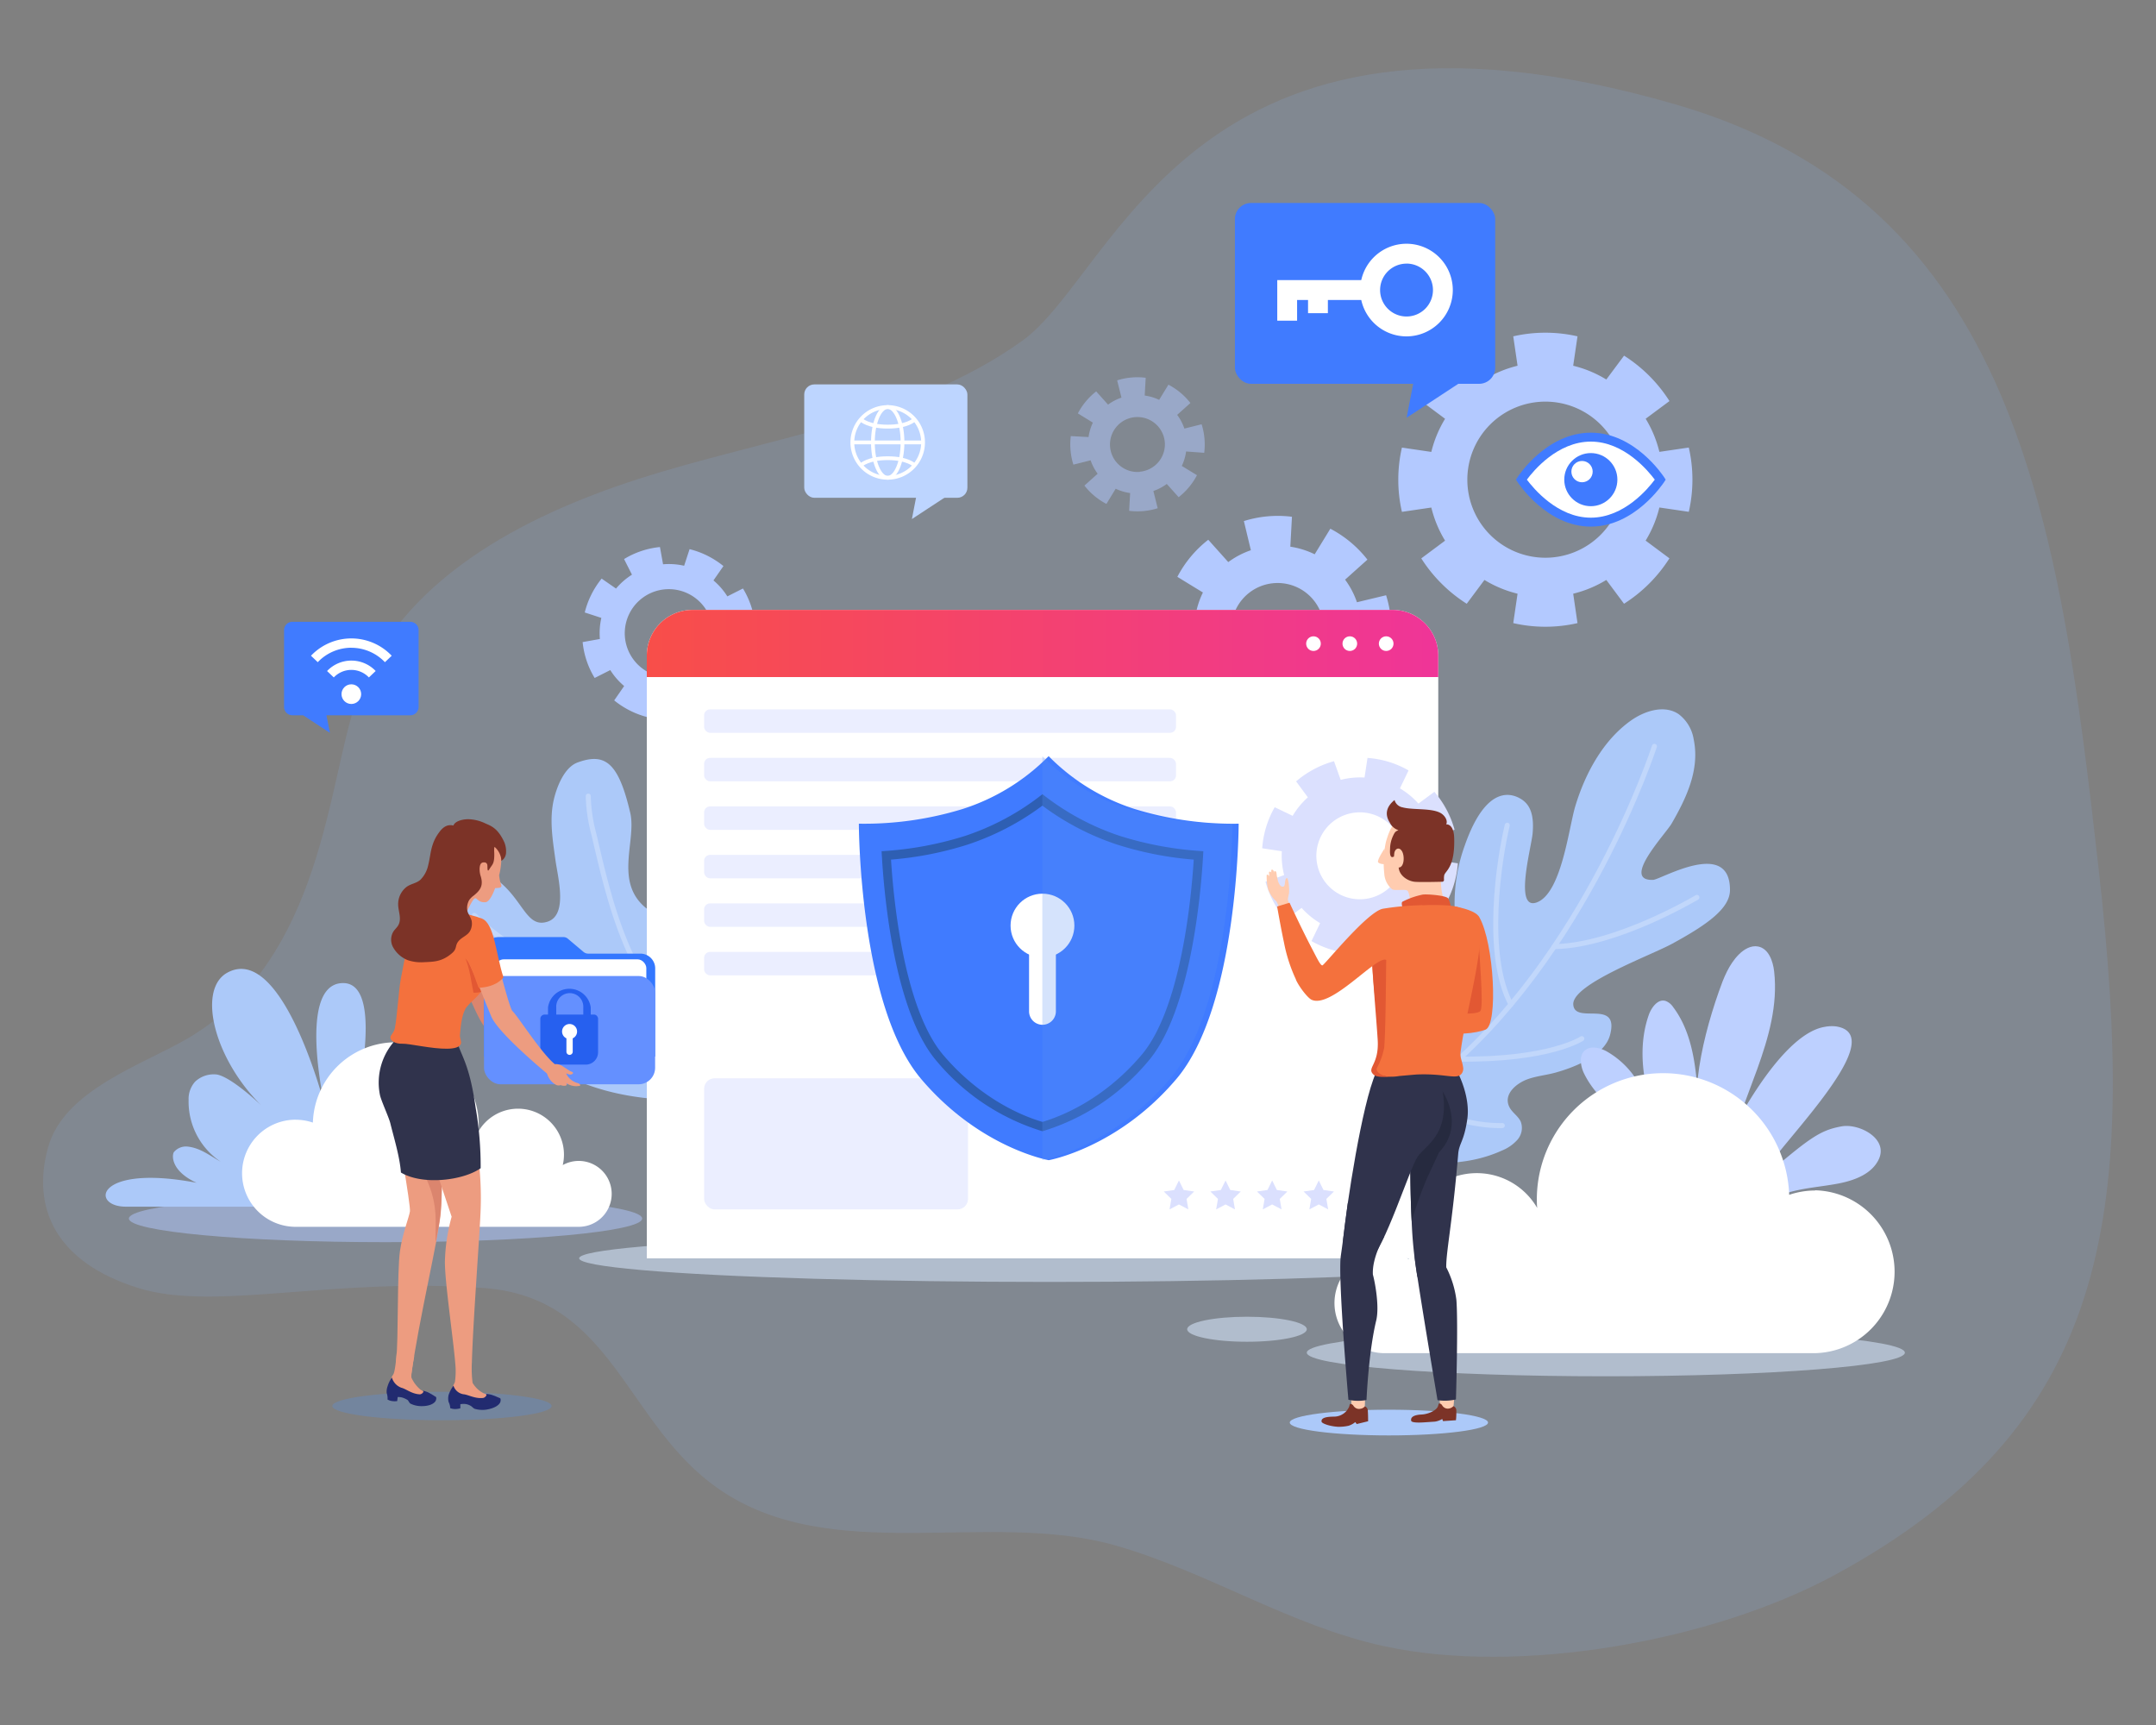 <svg xmlns="http://www.w3.org/2000/svg" xmlns:xlink="http://www.w3.org/1999/xlink" viewBox="0 0 500 400"><rect x="0" y="0" width="500" height="400" fill="#808080" stroke="none"/><defs><linearGradient id="a" x1="149.97" y1="149.25" x2="333.55" y2="149.25" gradientUnits="userSpaceOnUse"><stop offset="0" stop-color="#f84e49"/><stop offset="1" stop-color="#ef3598"/></linearGradient><clipPath id="b"><polyline points="81.48 160.96 99.05 144.25 81.48 144.25 63.92 144.25 81.48 160.96" style="fill:none"/></clipPath></defs><title>landing_page</title><g style="isolation:isolate"><g style="opacity:0.15"><path d="M388.65,24.23C276.32-8.38,259.15,63.28,237,79.08c-25.87,18.45-59.6,22.49-89.21,32.07-26.34,8.51-55.44,23.36-65.11,51.2-6.75,19.44-7.89,59.86-38.81,78.24-10.41,6.19-29,12-32.72,25.46-3.92,14.12,1.86,26.7,20.92,32.62,17.82,5.54,44.61-2.55,80.1,0,29.91,2.15,32.72,31.21,54.15,46.34,26.23,18.52,62.83,4.91,92.4,13.37,21.43,6.13,40.45,18.61,62.23,23.34,31.56,6.86,76.29-1.2,104.48-16.47,63.49-34.39,70.43-82.35,61.28-163.69S467.33,47.07,388.65,24.23Z" style="fill:#89b5f4"/></g><ellipse cx="89.41" cy="282.56" rx="59.52" ry="5.48" style="fill:#b3c9ff;opacity:0.5"/><ellipse cx="243.44" cy="291.78" rx="109.13" ry="5.48" style="fill:#d9e8ff;opacity:0.55;mix-blend-mode:multiply"/><ellipse cx="372.41" cy="313.66" rx="69.35" ry="5.48" style="fill:#d9e8ff;opacity:0.55;mix-blend-mode:multiply"/><ellipse cx="289.19" cy="308.23" rx="13.87" ry="2.9" style="fill:#d9e8ff;opacity:0.55;mix-blend-mode:multiply"/><path d="M322.45,149.18a26.28,26.28,0,0,0-1-11.15l-6.76,1.62a19.24,19.24,0,0,0-2.75-5.24l5.18-4.64a26.42,26.42,0,0,0-8.6-7.17l-3.63,5.93a19.24,19.24,0,0,0-5.65-1.76l.38-6.94a26.29,26.29,0,0,0-11.15,1l1.62,6.76a19.24,19.24,0,0,0-5.24,2.75l-4.64-5.18a26.42,26.42,0,0,0-7.17,8.6l5.93,3.63a19.24,19.24,0,0,0-1.76,5.65l-6.94-.38a26.28,26.28,0,0,0,1,11.15l6.76-1.62a19.24,19.24,0,0,0,2.75,5.24l-5.18,4.64a26.42,26.42,0,0,0,8.6,7.17l3.63-5.93a19.24,19.24,0,0,0,5.65,1.76L293.1,172a26.28,26.28,0,0,0,11.15-1l-1.62-6.76a19.23,19.23,0,0,0,5.24-2.75l4.64,5.18a26.43,26.43,0,0,0,7.17-8.6l-5.93-3.63a19.23,19.23,0,0,0,1.76-5.65Zm-25.12,7.44A10.74,10.74,0,1,1,307,145,10.74,10.74,0,0,1,297.33,156.63Z" style="fill:#b3c9ff"/><path d="M279.27,105a15.6,15.6,0,0,0-.6-6.62l-4,1A11.42,11.42,0,0,0,273,96.2l3.07-2.75a15.69,15.69,0,0,0-5.1-4.25l-2.15,3.52a11.42,11.42,0,0,0-3.35-1l.23-4.12a15.61,15.61,0,0,0-6.62.6l1,4a11.42,11.42,0,0,0-3.11,1.63l-2.75-3.07a15.69,15.69,0,0,0-4.25,5.1L253.45,98a11.42,11.42,0,0,0-1,3.35l-4.12-.23a15.6,15.6,0,0,0,.6,6.62l4-1a11.42,11.42,0,0,0,1.63,3.11l-3.07,2.75a15.69,15.69,0,0,0,5.1,4.25l2.15-3.52a11.42,11.42,0,0,0,3.35,1l-.23,4.12a15.6,15.6,0,0,0,6.62-.6l-1-4a11.41,11.41,0,0,0,3.11-1.63l2.75,3.07a15.69,15.69,0,0,0,4.25-5.1l-3.52-2.15a11.41,11.41,0,0,0,1-3.35Zm-14.91,4.42a6.37,6.37,0,1,1,5.77-6.92A6.37,6.37,0,0,1,264.35,109.38Z" style="fill:#b3c9ff;opacity:0.5"/><path d="M327.37,238.94c3.29-4.12,6.67-8.44,7.74-13.6,1-4.78,2.4-10,2.23-14.9a39.52,39.52,0,0,1,2.35-14.37c5.06-14.45,11.1-12.08,13.23-10.68s2.86,3.94,2.51,7.87c-.28,3.16-4.29,17.65.79,16.05,5.87-1.85,7.58-17.27,9.09-22.3,2.25-7.51,6.41-15.33,12.94-19.94,3.22-2.27,7.72-3.67,11-1.51a9.11,9.11,0,0,1,3.54,5.91c1.45,7-1.72,13.61-5.11,19.48-1.42,2.46-11.81,13.34-4.31,13.08,1.79-.06,17.87-9.72,17.83,2.35,0,4.25-5.23,8-13.34,12.42-5.06,2.78-23.34,9.41-23,14.15s10.74-1.48,8.54,7c-1.23,4.76-8,7.45-12.55,8.74-2.16.61-4.43.8-6.54,1.55-2.51.89-5.75,3.41-4.29,6.42.63,1.32,2.08,2.12,2.67,3.46a4.17,4.17,0,0,1-.78,4.17,9.65,9.65,0,0,1-3.63,2.52c-8.67,3.94-18.87,3.49-27.92.5s-17.12-8.33-24.77-14" style="fill:#acc9f9"/><g style="opacity:0.25"><path d="M383.68,173.06s-16,49.3-50.59,77" style="fill:none;stroke:#fff;stroke-linecap:round;stroke-linejoin:round;stroke-width:1.171px"/><path d="M393.53,208.09s-18.78,11.23-33.1,11.41" style="fill:none;stroke:#fff;stroke-linecap:round;stroke-linejoin:round;stroke-width:1.171px"/><path d="M349.55,191.36c-1.88,7.83-5.34,29.91.85,41.54" style="fill:none;stroke:#fff;stroke-linecap:round;stroke-linejoin:round;stroke-width:1.171px"/><path d="M366.84,240.84s-7.45,5-28.55,4.75" style="fill:none;stroke:#fff;stroke-linecap:round;stroke-linejoin:round;stroke-width:1.171px"/><path d="M348.4,261s-11,.56-19.84-6.25" style="fill:none;stroke:#fff;stroke-linecap:round;stroke-linejoin:round;stroke-width:1.171px"/></g><path d="M395.1,270.16c-3.82-13.14-1-27.31,3.52-40.23,1.08-3.1,2.32-6.28,4.64-8.61,1.19-1.19,2.83-2.17,4.48-1.84,2.42.49,3.44,3.37,3.71,5.83,1.72,15.49-8.48,29.68-11.07,45.05" style="fill:#bdd0ff"/><path d="M384.24,263.56a40.31,40.31,0,0,0-3.64-11.3,20,20,0,0,0-8.08-8.51c-1.56-.82-3.64-1.32-5-.15s-1,3.65-.13,5.39c4.69,9.51,16.66,13.78,21.22,23.35" style="fill:#bdd0ff"/><path d="M389.76,271.32c-3-5.55-5.84-11.21-7.48-17.29s-2-12.65.06-18.6c.63-1.84,2.21-3.94,4-3.3A3.67,3.67,0,0,1,388,233.5c3.42,4.5,4.73,10.25,5.35,15.87s.64,11.32,1.87,16.84a4.74,4.74,0,0,0,1,2.29,1.77,1.77,0,0,0,2.27.36,2.4,2.4,0,0,0,.7-1.21c.78-2.46,13-27.76,24-29.54a8.39,8.39,0,0,1,2.7-.09c13.84,2.3-17.34,31.23-17.58,35.54,11.28-9.67,13.68-11.46,18.81-12.38,4-.71,10.86,2.8,8.59,7.64-1.57,3.35-5.49,4.84-9.11,5.57-4,.79-8,1-11.92,2.15s-7.71,3.23-9.69,6.75" style="fill:#bdd0ff"/><path d="M152.39,212.24c-11.14-5.86-4.58-16.7-6.23-23.76-2.72-11.63-5.8-14-12.17-11.69-3.11,1.11-4.85,5.64-5.54,8.56-1.1,4.65-.26,9.48.37,14.13.55,4,2.94,12.72-1.86,14.25s-5.54-4.83-11.36-9.45c-2.62-2.08-9.67-2.95-11.24,2.21-2.78,9.15,1.54,13.5,23.19,25.63,3.69,2.07,11.67,4.24,11.21,6.31s-6.09-.41-10.26,1c-6.73,2.3-3.69,6.53-1.33,7.89,18.82,10.87,34.12,6.09,41.47,9.49,3.2,1.48,5.32,4.55,7.83,7,5.54,5.49,7.63,4.52,15.43,4.32,4.56-.12,9.23-1.41,12.64-4.44,1.39-1.24,2.61-3.11,2-4.86a5.29,5.29,0,0,0-2.43-2.48c-7-4.34-15.3-6.23-22.49-10.29a42.55,42.55,0,0,1-20.73-29.69" style="fill:#acc9f9"/><g style="opacity:0.25"><path d="M136.42,184.61a38,38,0,0,0,1.35,9c2.35,10.11,4.74,20.34,9.4,29.61,6.11,12.14,15.8,22.05,25.63,31.43,3.46,3.3,7.05,6.63,11.45,8.52" style="fill:none;stroke:#fff;stroke-linecap:round;stroke-linejoin:round;stroke-width:1.171px"/><path d="M110,212.26c11,10.88,26.47,16,41.64,19.1" style="fill:none;stroke:#fff;stroke-linecap:round;stroke-linejoin:round;stroke-width:1.171px"/><path d="M134.3,245.09c8.49,1.72,25.42,5.57,32.83,4.1" style="fill:none;stroke:#fff;stroke-linecap:round;stroke-linejoin:round;stroke-width:1.171px"/></g><path d="M381.65,97.1,387.17,93a34.23,34.23,0,0,0-10.53-10.53L372.52,88a27,27,0,0,0-7.68-3.19l1-6.82a33.41,33.41,0,0,0-14.9,0l1,6.82A27,27,0,0,0,344.26,88l-4.11-5.52A34.23,34.23,0,0,0,329.61,93l5.52,4.11a27,27,0,0,0-3.19,7.68l-6.82-1a33.41,33.41,0,0,0,0,14.9l6.82-1a27,27,0,0,0,3.19,7.68l-5.52,4.11A34.22,34.22,0,0,0,340.15,140l4.11-5.52a27,27,0,0,0,7.68,3.19l-1,6.82a33.41,33.41,0,0,0,14.9,0l-1-6.82a27,27,0,0,0,7.68-3.19l4.11,5.52a34.23,34.23,0,0,0,10.53-10.53l-5.52-4.11a27,27,0,0,0,3.19-7.68l6.82,1a33.4,33.4,0,0,0,0-14.9l-6.82,1A27,27,0,0,0,381.65,97.1Zm-23.26,32.23a18.1,18.1,0,1,1,18.1-18.1A18.1,18.1,0,0,1,358.39,129.33Z" style="fill:#b3c9ff"/><path d="M165.46,134.59l2.31-3.33a20.17,20.17,0,0,0-7.85-3.92l-1.26,3.85a15.93,15.93,0,0,0-4.89-.34l-.72-4a19.68,19.68,0,0,0-8.32,2.79l1.83,3.62a15.93,15.93,0,0,0-3.7,3.22l-3.33-2.31a20.17,20.17,0,0,0-3.92,7.85l3.85,1.26a15.93,15.93,0,0,0-.34,4.89l-4,.72a19.69,19.69,0,0,0,2.79,8.32l3.62-1.83a15.93,15.93,0,0,0,3.22,3.7l-2.31,3.33a20.17,20.17,0,0,0,7.85,3.92l1.26-3.85a15.93,15.93,0,0,0,4.89.34l.72,4a19.68,19.68,0,0,0,8.32-2.79l-1.83-3.62a15.93,15.93,0,0,0,3.7-3.22l3.33,2.31a20.17,20.17,0,0,0,3.92-7.85l-3.85-1.26a15.93,15.93,0,0,0,.34-4.89l4-.72a19.69,19.69,0,0,0-2.79-8.32l-3.62,1.83A15.93,15.93,0,0,0,165.46,134.59Zm-7.11,21.94a10.22,10.22,0,1,1,6.45-12.94A10.22,10.22,0,0,1,158.35,156.53Z" style="fill:#b3c9ff"/><path d="M160.56,141.43H323A10.59,10.59,0,0,1,333.55,152V291.79a0,0,0,0,1,0,0H150a0,0,0,0,1,0,0V152A10.59,10.59,0,0,1,160.56,141.43Z" style="fill:#fff"/><rect x="163.29" y="250.04" width="61.2" height="30.4" rx="2.43" ry="2.43" style="fill:#dbe0fe;opacity:0.55"/><rect x="163.29" y="164.49" width="109.44" height="5.44" rx="1.38" ry="1.38" style="fill:#dbe0fe;opacity:0.55"/><rect x="163.29" y="175.74" width="109.44" height="5.44" rx="1.38" ry="1.38" style="fill:#dbe0fe;opacity:0.55"/><rect x="163.29" y="186.99" width="109.44" height="5.44" rx="1.38" ry="1.38" style="fill:#dbe0fe;opacity:0.55"/><rect x="163.29" y="198.23" width="109.44" height="5.44" rx="1.38" ry="1.38" style="fill:#dbe0fe;opacity:0.55"/><rect x="163.29" y="209.48" width="109.44" height="5.44" rx="1.38" ry="1.38" style="fill:#dbe0fe;opacity:0.55"/><rect x="163.29" y="220.73" width="109.44" height="5.44" rx="1.38" ry="1.38" style="fill:#dbe0fe;opacity:0.55"/><polygon points="273.41 273.73 274.5 275.94 276.94 276.29 275.18 278.01 275.59 280.44 273.41 279.29 271.23 280.44 271.65 278.01 269.89 276.29 272.32 275.94 273.41 273.73" style="fill:#dbe0fe"/><polygon points="284.22 273.73 285.31 275.94 287.75 276.29 285.99 278.01 286.4 280.44 284.22 279.29 282.04 280.44 282.46 278.01 280.69 276.29 283.13 275.94 284.22 273.73" style="fill:#dbe0fe"/><polygon points="295.03 273.73 296.12 275.94 298.56 276.29 296.79 278.01 297.21 280.44 295.03 279.29 292.85 280.44 293.27 278.01 291.5 276.29 293.94 275.94 295.03 273.73" style="fill:#dbe0fe"/><polygon points="305.84 273.73 306.93 275.94 309.36 276.29 307.6 278.01 308.02 280.44 305.84 279.29 303.66 280.44 304.07 278.01 302.31 276.29 304.75 275.94 305.84 273.73" style="fill:#dbe0fe"/><polygon points="316.64 273.73 317.74 275.94 320.17 276.29 318.41 278.01 318.82 280.44 316.64 279.29 314.47 280.44 314.88 278.01 313.12 276.29 315.56 275.94 316.64 273.73" style="fill:#dbe0fe"/><path d="M263.19,187.61a48.92,48.92,0,0,1-20-12.27,48.92,48.92,0,0,1-20,12.27A77.78,77.78,0,0,1,199.18,191s0,42.23,14.48,59.24c13.6,16,29.56,18.79,29.56,18.79s16-2.82,29.56-18.79c14.48-17,14.48-59.24,14.48-59.24A77.78,77.78,0,0,1,263.19,187.61Z" style="fill:#407bff"/><path d="M241.76,262.32A51.38,51.38,0,0,1,217.18,246c-9-10.52-12-34.72-12.73-48.62a79.24,79.24,0,0,0,19.4-3.56,58.86,58.86,0,0,0,17.91-9.66,58.83,58.83,0,0,0,17.91,9.66,79.27,79.27,0,0,0,19.4,3.56c-.73,13.9-3.77,38.1-12.73,48.62A51.38,51.38,0,0,1,241.76,262.32Z" style="fill:#285699;opacity:0.75"/><path d="M241.76,260.15c-3.82-1.1-13.9-4.84-23-15.5-8.21-9.64-11.25-31.51-12.12-45.32a79.39,79.39,0,0,0,17.85-3.51,60.93,60.93,0,0,0,17.25-9,60.94,60.94,0,0,0,17.25,9,79.46,79.46,0,0,0,17.85,3.51c-.88,13.83-3.94,35.71-12.12,45.32C255.66,255.31,245.59,259,241.76,260.15Z" style="fill:#407bff"/><circle cx="241.76" cy="214.63" r="7.4" style="fill:#fff"/><path d="M241.76,237.63h0a3.12,3.12,0,0,1-3.11-3.11v-17a3.11,3.11,0,0,1,3.11-3.11h0a3.11,3.11,0,0,1,3.11,3.11v17A3.12,3.12,0,0,1,241.76,237.63Z" style="fill:#fff"/><path d="M261.73,187.61a48.92,48.92,0,0,1-20-12.27V269s16-2.82,29.56-18.79C285.8,233.24,285.8,191,285.8,191A77.78,77.78,0,0,1,261.73,187.61Z" style="fill:#5890f4;opacity:0.25;mix-blend-mode:multiply"/><path d="M323,141.43H160.56A10.59,10.59,0,0,0,150,152v5H333.55v-5A10.59,10.59,0,0,0,323,141.43Z" style="fill:url(#a)"/><circle cx="304.61" cy="149.25" r="1.7" style="fill:#fff"/><circle cx="313.04" cy="149.25" r="1.7" style="fill:#fff"/><circle cx="321.47" cy="149.25" r="1.7" style="fill:#fff"/><path d="M72.37,279.81H29.22c-8.42,0-7.05-10,16.37-5.54-5.75-2.63-5.78-6.14-5.29-7.08a3.65,3.65,0,0,1,3.06-1.33c3,.26,5.24,2.08,7.85,3.54a16.76,16.76,0,0,1-7.47-14.34,6,6,0,0,1,1.53-4.26,6.3,6.3,0,0,1,5.08-1.63c3.16.63,9,5.9,11.29,8.14-11.8-10.85-16.29-28-8.74-31.86,12.72-6.57,22.33,30.64,22.33,30.64s-6.33-28,4.28-28.13,2,32.48,2,32.48" style="fill:#acc9f9"/><path d="M420.93,276.06a18.83,18.83,0,0,0-6,1,29.27,29.27,0,0,0-58.52.86c0,.74,0,1.47.09,2.2A16.19,16.19,0,0,0,326.74,292a11.62,11.62,0,1,0-5.65,21.78h99.83a18.89,18.89,0,0,0,0-37.77Z" style="fill:#fff"/><path d="M68.56,259.65a12.38,12.38,0,0,1,4,.66,19.24,19.24,0,0,1,38.47.57c0,.49,0,1-.06,1.44a10.65,10.65,0,0,1,19.54,7.84,7.64,7.64,0,1,1,3.71,14.32H68.56a12.42,12.42,0,0,1,0-24.84Z" style="fill:#fff"/><path d="M333,193.95l4.33-1.55a22.87,22.87,0,0,0-4.68-8.79l-3.7,2.73a18.07,18.07,0,0,0-4.29-3.53l2-4.16a22.33,22.33,0,0,0-9.52-2.9l-.69,4.55a18.07,18.07,0,0,0-5.53.54l-1.55-4.33a22.87,22.87,0,0,0-8.79,4.68l2.73,3.7a18.07,18.07,0,0,0-3.53,4.29l-4.16-2a22.33,22.33,0,0,0-2.9,9.52l4.55.69a18.07,18.07,0,0,0,.54,5.53l-4.33,1.55a22.87,22.87,0,0,0,4.68,8.79l3.7-2.73a18.07,18.07,0,0,0,4.29,3.53l-2,4.16a22.33,22.33,0,0,0,9.52,2.9l.69-4.55a18.07,18.07,0,0,0,5.53-.54l1.55,4.33a22.88,22.88,0,0,0,8.79-4.68L327.5,212a18.07,18.07,0,0,0,3.53-4.29l4.16,2a22.33,22.33,0,0,0,2.9-9.52l-4.55-.69A18.07,18.07,0,0,0,333,193.95ZM312.45,208.1A10.08,10.08,0,1,1,325,201.39,10.08,10.08,0,0,1,312.45,208.1Z" style="fill:#dbe0fe"/><ellipse cx="322.1" cy="329.87" rx="22.99" ry="2.98" style="fill:#acc9f9"/><path d="M333.63,322.19s.29,3.18.41,4,2.7.69,3,.25a22.83,22.83,0,0,0,.17-4.17" style="fill:#ffccb0"/><path d="M337.74,327.09a17.27,17.27,0,0,1-.09,2.24l-3,.2-.18-.49a4.69,4.69,0,0,1-1.69.61l-2.51.17c-1.84.12-2.9,0-3-.36-.29-1.34,1.92-1.43,2.49-1.46,1.64-.11,3.37-1,3.7-1.86.24-.62.11-.77.45-.68a.85.85,0,0,1,.54.41,1.51,1.51,0,0,0,1.61.74,1.8,1.8,0,0,0,1-.55A1.09,1.09,0,0,1,337.74,327.09Z" style="fill:#7c3327"/><path d="M313.35,323.22a24.38,24.38,0,0,0,.14,3.05c.16.8,2.74.54,3,.09a22.83,22.83,0,0,0-.06-4.18" style="fill:#ffccb0"/><path d="M317.21,327.13c.07.84.07,2.44.07,2.44l-2.64.64-.34-.45a4.62,4.62,0,0,1-1.55.85,10.34,10.34,0,0,1-2.49.24c-2.18-.15-3.69-.83-3.76-1.15-.31-1.33,2.59-1.17,3.18-1.22a3.82,3.82,0,0,0,3.17-2.22c.24-.63.1-.77.46-.69a.88.88,0,0,1,.56.4,1.57,1.57,0,0,0,1.67.71,1.88,1.88,0,0,0,1-.57A1.09,1.09,0,0,1,317.21,327.13Z" style="fill:#7c3327"/><path d="M329.21,233.57c.26-.3.42,3.27,4,5.09s9.45.84,11.31.09c2.92-1.16,2-20-1.46-26.09-.8-1.42-3.91-2.12-5.81-2.52-.54,5.11,1.43,17.6,4.32,22.87C341.43,234,329.21,233.57,329.21,233.57Z" style="fill:#f4713d"/><path d="M343.33,234.41c.85-1.17-.43-14.29-.35-16.32l-4,7.32c.72,3-2.28,8.27-5.87,8.24l-.52.73C334.68,234.87,342.48,235.58,343.33,234.41Z" style="fill:#e25833"/><path d="M327.38,283.13a99.3,99.3,0,0,0,1.28,12.68c.55,2.81,6.91,1.12,6.76-1.37-.23-3.54,1.34-10,2.75-26.83.2-2.55,1.35-2.84,2.11-8.08s-2.16-10.71-2.16-10.71l-10.87-.7-.16,15.28,0,5.17S327,275.66,327.38,283.13Z" style="fill:#30334c"/><path d="M335.39,293.85a22.93,22.93,0,0,1,2.36,7.55c.44,5.39-.1,23.11-.1,23.11a11.56,11.56,0,0,1-4.27.17s-5-29.58-5.27-33S335.39,293.85,335.39,293.85Z" style="fill:#30334c"/><path d="M327.38,283.13a94.73,94.73,0,0,1,3.56-9.92c1.76-3.75,2.79-6,2.79-6,6.23-6.53.67-14.36.67-14.36s-3.11,4.2-3.46,4.63-2.36,4-3.86,5.92l0,5.17S327,275.66,327.38,283.13Z" style="fill:#262a3f"/><path d="M318.39,295.58c-.25-4,2.61-8.8,2.61-8.8s-8.3-6.36-8.43-7.83c0,0-1.18,9.31-1.61,12.18-.74,5,1.75,33.45,1.75,33.45a10.25,10.25,0,0,0,4.2.06s.45-11,2.25-18.44C320,302.67,318.69,296.56,318.39,295.58Z" style="fill:#30334c"/><path d="M319.08,248.8c-3.24,7.23-6.76,30.55-7.6,38.61-.36,3.41,2.49,8.59,5.8,5.5,4-3.69,9.51-21.74,11.5-24.72s9.42-5.71,4.34-20.83" style="fill:#30334c"/><path d="M334.72,208.22a14,14,0,0,1-.5-5.2c.39-2.21,1.71-6.18,1.21-9.16s-4.25-5.46-8.22-5.08-5.13,4.19-5.79,6.4a22.78,22.78,0,0,0-.39,7.4,5.12,5.12,0,0,0,1.82,3.64c.66.39,3.15-.12,3.59.35s.77,3.29.77,3.29" style="fill:#ffccb0"/><path d="M336.48,210.73a5.31,5.31,0,0,0-.64-2.42c-.56-.66-4.62-1-5.85-.88a17.89,17.89,0,0,0-4.76,1.67c-.42.29.24,2,.24,2Z" style="fill:#e25833"/><path d="M334.55,204.46s-5.43.15-6.57,0c-1.56-.2-3.47-1.43-3.61-3.3,1.33,0,1.43-2.8.72-3.85s-1.63-.41-1.74.58,0,.68-.27.81-.84.15-.71-1.76a7.22,7.22,0,0,1,.73-3.19c.5-1.1.77-1,1.21-1.24a3.43,3.43,0,0,1-2-1.75c-1.1-1.72-1-3.55,1.1-5.25a2.35,2.35,0,0,0,1.86,1.7c2.4.66,6.74.11,8.86,1.34.9.53,1.7,1.7,1.26,2.61,0,0,1.75-.27,1.85,3.17.21,7-2.15,7.62-2.32,8.69S335.1,204.21,334.55,204.46Z" style="fill:#7c3327"/><path d="M319.08,248.8c.52.19,1,.5,1.51.66a10.36,10.36,0,0,0,3.91.05c1.34-.12,2.69-.24,4-.35,7-.3,9.42,1.39,10.56-.32a2,2,0,0,0,.24-1.44c-.24-1.54-.75-2.08-.55-3.63.17-1.3.42-2.86.75-4.63,1.16-6.15,3.45-15.54,3.76-21.19.45-8.08-7.77-8-7.77-8-12.07-.75-16.56,2.72-17.22,7.91,0,.37-.08.76-.11,1.18-.31,5.35,1.21,16.4,2,22.85C320.42,243.65,318.05,248.42,319.08,248.8Z" style="fill:#f4713d"/><path d="M318.64,249.27c.51.44,2,.56,4.06.38-1.86.14-3.79-1-3.38-2a16.11,16.11,0,0,0,1.7-4.79c.49-6.5.36-24.91.62-24.61-.29.58-1.12,1.39-3.46,1.93,0,5.38.94,14.89,1.32,20.92S316.72,247.61,318.64,249.27Z" style="fill:#e25833"/><path d="M293.75,203c0-.31.44-.16.54.09a1.8,1.8,0,0,1,.06.22c0-.52-.07-.94-.06-1,0-.3.4-.19.53,0,0-.21,0-.36,0-.43,0-.38.44-.23.55.09a4.55,4.55,0,0,1,.1.53,2.61,2.61,0,0,1,0-.29c0-.31.39-.24.5,0a4,4,0,0,1,.11.61c0,.31.14.65.19,1s.39,1.64,1.07,1.77c1,.21.36-1.58,1.08-2,.23-.13.49,1.26.51,2a8.71,8.71,0,0,1,0,1.64,11,11,0,0,0-.27,1.4,6.77,6.77,0,0,0,.36,1l-2.37,1A6,6,0,0,0,296,209a6.55,6.55,0,0,1-1.9-2.78,11.52,11.52,0,0,1-.33-2.1S293.74,203.14,293.75,203Z" style="fill:#ffccb0"/><path d="M296.18,210.2s.8,4.64,1.59,8.36a36.2,36.2,0,0,0,2.77,8.56s0,0,0,.07c.78,1.7,2.72,4.21,3.64,4.64,4.52,2.08,14.81-10,17.19-9.28,4.88,1.3,8.5-12.64,8.5-12.64a61.69,61.69,0,0,0-9.2.82c-3.69.78-13.54,13.1-14,13.13s-1.32-1.82-2.42-3.91c-2.46-4.7-5.19-10.62-5.19-10.62l-2.28.69Z" style="fill:#f4713d"/><path d="M321.09,196.76s-1.72,2.57-1.51,3.13,1.86.52,1.86.52" style="fill:#ffccb0"/><path d="M106.41,227c2.2,2.63,4,8.85,6.25,11.45a84.37,84.37,0,0,0,14.4,11.11c.25-1.6,3.63-.6,2.43-1.69-3.74-3.37-10.22-6.81-12.42-13-1.45-4.07-6.82-13.11-6.82-13.11" style="fill:#db856e"/><path d="M151.93,245H112.25V220.73a3.44,3.44,0,0,1,3.44-3.44h15a1.6,1.6,0,0,1,1,.38l3.63,3.06a1.7,1.7,0,0,0,1.1.4h12.09a3.44,3.44,0,0,1,3.44,3.44Z" style="fill:#37f"/><rect x="114.81" y="222.45" width="35.08" height="19.13" rx="2.04" ry="2.04" style="fill:#fff"/><rect x="112.25" y="226.32" width="39.68" height="25.11" rx="3.83" ry="3.83" style="fill:#6490ff"/><path d="M137.82,235.26H137v-1.65a5,5,0,0,0-9.91,0v1.65h-.78a1,1,0,0,0-1,1V244a2.87,2.87,0,0,0,2.87,2.87h7.65a2.87,2.87,0,0,0,2.87-2.87v-7.73A1,1,0,0,0,137.82,235.26ZM129,233.61a3.14,3.14,0,1,1,6.27,0v1.65H129Z" style="fill:#2660ef"/><path d="M133.83,239.21a1.74,1.74,0,1,0-2.47,1.56v3.11a.73.73,0,1,0,1.46,0v-3.11A1.73,1.73,0,0,0,133.83,239.21Z" style="fill:#fff"/><g style="opacity:0.35"><ellipse cx="102.5" cy="326.03" rx="25.43" ry="3.3" style="fill:#5b8ed8"/></g><path d="M101.86,249.57,91.79,241.3s-4.55,6.35-2.72,12.39c.9,3,2,4.44,2.49,5.84s3.71,20,3.51,21.36-1.76,5.22-2.32,9.26c-.67,4.85-.33,20.63-.85,24.82s3.36,4.85,3.55,3.43c1.65-12.12,6.19-31,6.77-37.1S102.38,264.19,101.86,249.57Z" style="fill:#ed9c80"/><path d="M102.06,261.49l-4.2,10A22.27,22.27,0,0,1,101,281.87c.1,1.92,0,3.84,0,5.76a1.91,1.91,0,0,0,.06.42c.54-2.85.94-5.2,1.09-6.73.42-4.28.32-11.07.05-19.84Z" style="fill:#db856e"/><path d="M96.06,314.52s-.87,4.4-.61,5a7.7,7.7,0,0,0,2.1,2.74c1,.6,3.12,1.31,3.29,1.57a.66.66,0,0,1-.11.9,4.43,4.43,0,0,1-3,.81c-2.9-.44-3.22-1.71-4.91-1.9-.29,0-.83.41-1.64,0A1.92,1.92,0,0,1,90,321.77a8.29,8.29,0,0,1,1.24-3.12c.47-.9.76-5,.76-5" style="fill:#ed9c80"/><path d="M101,324.9c.21-.36.25-.91.05-1a17,17,0,0,0-1.82-1.06c-.57-.25-1.46-.47-1.14-.3s-.25.81-.78.78c-1.82-.09-3.17-1.27-4.21-1.52a3.55,3.55,0,0,1-2.22-2.39,7,7,0,0,0-1,2.06,3.57,3.57,0,0,0-.2,1.56,3.63,3.63,0,0,1,.19,1.49,2.85,2.85,0,0,0,1.08.37,4.23,4.23,0,0,0,1.16,0l.12-.94a4.24,4.24,0,0,1,.92.08,5,5,0,0,1,1.42.64c.21.24.38.69.66.83a5.79,5.79,0,0,0,2.39.56C99.49,326.1,100.61,325.52,101,324.9Z" style="fill:#222b70"/><path d="M115.72,324.12c-.21-.24-2.52-.61-3.6-1.06a6.22,6.22,0,0,1-2.52-2.4,26,26,0,0,1-.16-4.82c.22-8.61,1.81-29.67,2-34.71.4-8.76-.74-17.81-4.11-31.87l-12.55-9.63s-3.52,6.54-2.34,12.79c.68,3.63,3.69,4.18,4.2,5.59s8.1,24.13,8.1,24.13a42.75,42.75,0,0,0-1.56,10.29c-.07,4.59,2,18.45,2.4,23.73a17.35,17.35,0,0,1-.08,4.29c-.37,1-1.32,2.09-1.27,3.31a1.87,1.87,0,0,0,1.43,1.65c.89.28,1.39-.24,1.69-.25,1.77-.07,2.26,1.14,5.32,1.14a4.83,4.83,0,0,0,3-1.26A.65.65,0,0,0,115.72,324.12Z" style="fill:#ed9c80"/><path d="M116,325.19c.17-.39.14-.94-.08-1a17.48,17.48,0,0,0-2-.78c-.62-.16-1.57-.24-1.22-.13s-.16.84-.71.89c-1.89.19-3.44-.79-4.54-.87a2.9,2.9,0,0,1-2.29-2,7.3,7.3,0,0,0-1.13,2.2,3.45,3.45,0,0,0,0,1.58,3.45,3.45,0,0,1,.38,1.44,3,3,0,0,0,1.16.21,4.62,4.62,0,0,0,1.19-.17v-.95a4.62,4.62,0,0,1,1-.06,3.2,3.2,0,0,1,1.56.55c.26.2.53.52.84.6a6.41,6.41,0,0,0,2.48.19C114.61,326.61,115.7,325.86,116,325.19Z" style="fill:#222b70"/><path d="M92.24,240.63a14.48,14.48,0,0,0-4.12,13.31c.31,1.39,2.06,5.14,2.4,6.52.77,3.16,2.2,7.78,2.46,11.43,5,3,14.42,1.87,18.49-1a79.69,79.69,0,0,0-1.16-14c-1.3-9.18-2.84-11.24-4.21-14.92-.16-.65-.16-2-.31-2.71" style="fill:#30334c"/><path d="M105.67,210.57c.79.26.49,2.14,1.28,2.4.57.19,1.69-.06,2.21.23,2.78,1.57,2.06,4.69,2.4,8.56,1.17,3,1.49,5.66.55,7.32-1.16,2.06-2.39,2.64-3.82,4.35-1.07,1.28-1.42,3.9-1.64,6.72,0,.49.37,1.34.25,1.81-.23.91-1.6,1.19-3.14,1.22-3.53.07-8.89-1.22-10.46-1.16s-2.88-.67-2.74-1.54c.1-.61.71-.86,1-2,.53-2.61.94-9.12,1.36-11.33,1.06-5.66,1.84-9.86,4.16-15.07" style="fill:#f4713d"/><path d="M113.69,224.13a26.44,26.44,0,0,0-3.2-4.2l-3,1.36c1.42,2.72,1.68,5.93,2.33,8.9a7,7,0,0,0,1.74-.17c.29-.48.18-.24.57-.93A12.2,12.2,0,0,0,113.69,224.13Z" style="fill:#e25833"/><path d="M115.75,202.94a15.06,15.06,0,0,0,.51-3.9c-.09-2.24-.37-5.49-4.1-6.83s-7.84-.53-9.06,2.15-.94,6.76-1.12,8.93a13.43,13.43,0,0,1-1.77,4.78l8,3.46s1.31-2.85,1.85-3.19.73,1,2.52.87c.76-.06,1.57-1.43,2.18-3.1l.06-.17a8.39,8.39,0,0,0,1-.08c.55-.17.51-.41.39-.76A9.1,9.1,0,0,1,115.75,202.94Z" style="fill:#ed9c80"/><path d="M126.86,248.92a4.3,4.3,0,0,0,2.22,2.7,1.43,1.43,0,0,0,.94,0c.44.2,1.82.35,1.31-.47a4,4,0,0,0,3,.65c.37,0,.36-.45-.46-.68a4.11,4.11,0,0,1-2.55-2.14c.17-.13.31.11.77.18s.79-.15.8-.37-.6-.37-.74-.45l-1.53-1a2.92,2.92,0,0,0-1.61-.59c-.11,0-1.21.06-.94.46" style="fill:#ed9c80"/><path d="M108.76,223.2c1.33,2.75,4.82,11.86,5.37,12.91,2.14,4.14,13.08,13.12,13.08,13.12a2.22,2.22,0,0,0,1.86-2.16c-3.13-2.17-9-11.51-10.23-12.62-.79-.72-4.34-15.13-4.34-15.13" style="fill:#ed9c80"/><path d="M111.76,213c-3.05-1.17-6-1.17-8.3-3.51-2.37,1.82,2.86,12.37,4.16,12.65s3,6.11,3.37,6.9c4.22-.11,5.77-2.41,5.77-2.41C115,221.38,114.71,214.18,111.76,213Z" style="fill:#f4713d"/><path d="M109.31,213.33c-.21-.79-.81-1.42-.94-2.23a3.65,3.65,0,0,1,.45-2.4,4.4,4.4,0,0,1,1-1c1.68-1.32,2.26-2.42,1.7-4.4a5.39,5.39,0,0,1-.29-2c.06-.61.18-1.24.84-1.32.45-.05.75.06.91.44s-.11,2.19.53,1.1,1.15-1.12,1.12-3.52c0-.28-.1-1.44.08-1.61a4.57,4.57,0,0,1,1.57,3.23,2.34,2.34,0,0,0,1.08-2,5.35,5.35,0,0,0-.44-2.4c-1.46-3.13-3-3.7-4.31-4.26a9.69,9.69,0,0,0-4-1c-1.37,0-3.07.44-3.47,1.47-1.9-.49-3,1.17-3.44,1.77A9.68,9.68,0,0,0,100.3,196c-.49,1.5-.6,3.1-1,4.64A6.75,6.75,0,0,1,97.5,204c-.93.84-2.23.92-3.24,1.68a5.07,5.07,0,0,0-1.92,4.21c.07,1.61.9,3.35-.07,4.82-.32.48-.76.86-1.07,1.35a3.66,3.66,0,0,0,.07,3.78,6.72,6.72,0,0,0,3.28,2.8,9.62,9.62,0,0,0,3.55.49c2.31-.13,4.26,0,6.71-2.09,1.39-1.18.5-1.86,1.83-3.12.75-.7,1.8-1.08,2.35-2a3.56,3.56,0,0,0,.36-2.56Z" style="fill:#7c3327"/><path d="M368.93,101.36c-9.73,0-16.1,9.86-16.1,9.86s6.37,9.86,16.1,9.86,16.1-9.86,16.1-9.86S378.66,101.36,368.93,101.36Z" style="fill:#fff"/><path d="M368.93,122.11c-10.18,0-16.7-9.91-17-10.33l-.36-.56.36-.56c.27-.42,6.79-10.33,17-10.33s16.7,9.91,17,10.33l.36.56-.36.56C385.63,112.2,379.11,122.11,368.93,122.11ZM354.1,111.22c1.5,2,7.1,8.82,14.83,8.82s13.33-6.79,14.83-8.82c-1.5-2-7.1-8.82-14.83-8.82S355.6,109.19,354.1,111.22Z" style="fill:#407bff"/><circle cx="368.93" cy="111.22" r="6.16" style="fill:#407bff"/><circle cx="366.89" cy="109.36" r="2.47" style="fill:#fff"/><path d="M95.15,144.19H67.81a1.93,1.93,0,0,0-1.93,1.93v17.81a1.93,1.93,0,0,0,1.93,1.93H70.3l6.2,4.07-.79-4.07H95.15a1.93,1.93,0,0,0,1.93-1.93V146.12A1.93,1.93,0,0,0,95.15,144.19Z" style="fill:#407bff"/><circle cx="81.48" cy="160.96" r="2.28" style="fill:#fff"/><g style="clip-path:url(#b)"><path d="M81.48,168.74A7.78,7.78,0,1,1,89.27,161,7.79,7.79,0,0,1,81.48,168.74Zm0-13.4A5.62,5.62,0,1,0,87.1,161,5.62,5.62,0,0,0,81.48,155.34Z" style="fill:#fff"/><path d="M81.48,173.88A12.92,12.92,0,1,1,94.4,161,12.94,12.94,0,0,1,81.48,173.88Zm0-23.68A10.75,10.75,0,1,0,92.24,161,10.77,10.77,0,0,0,81.48,150.21Z" style="fill:#fff"/></g><rect x="186.51" y="89.14" width="37.84" height="26.29" rx="2.34" ry="2.34" style="fill:#bdd5ff"/><polyline points="212.55 114.83 211.48 120.36 219.91 114.83" style="fill:#bdd5ff"/><path d="M205.87,111.23a8.64,8.64,0,1,1,8.64-8.64A8.65,8.65,0,0,1,205.87,111.23Zm0-16.4a7.76,7.76,0,1,0,7.76,7.76A7.77,7.77,0,0,0,205.87,94.83Z" style="fill:#fff"/><path d="M205.87,111.23c-2.17,0-3.87-3.8-3.87-8.64s1.7-8.64,3.87-8.64,3.87,3.8,3.87,8.64S208,111.23,205.87,111.23Zm0-16.4c-1.41,0-3,3.19-3,7.76s1.58,7.76,3,7.76,3-3.19,3-7.76S207.29,94.83,205.87,94.83Z" style="fill:#fff"/><rect x="197.67" y="102.15" width="16.4" height="0.88" style="fill:#fff"/><path d="M205.87,99.38c-4.76,0-6.43-1.67-6.5-1.74L200,97l-.32.31L200,97s1.54,1.48,5.87,1.48S211.73,97,211.75,97l.63.61C212.31,97.71,210.63,99.38,205.87,99.38Z" style="fill:#fff"/><path d="M200,108.16l-.63-.61c.07-.07,1.74-1.74,6.5-1.74s6.43,1.67,6.5,1.74l-.63.61s-1.53-1.47-5.87-1.47S200,108.15,200,108.16Z" style="fill:#fff"/><rect x="286.39" y="47.07" width="60.36" height="41.93" rx="3.73" ry="3.73" style="fill:#407bff"/><polyline points="327.92 88.03 326.21 96.87 339.67 88.03" style="fill:#407bff"/><path d="M326.18,78a10.74,10.74,0,1,1,10.74-10.74A10.75,10.75,0,0,1,326.18,78Zm0-16.87a6.13,6.13,0,1,0,6.14,6.13A6.14,6.14,0,0,0,326.18,61.12Z" style="fill:#fff"/><polygon points="300.81 74.36 296.21 74.36 296.21 64.95 317.75 64.95 317.75 69.56 300.81 69.56 300.81 74.36" style="fill:#fff"/><rect x="303.35" y="67.26" width="4.6" height="5.36" style="fill:#fff"/></g></svg>